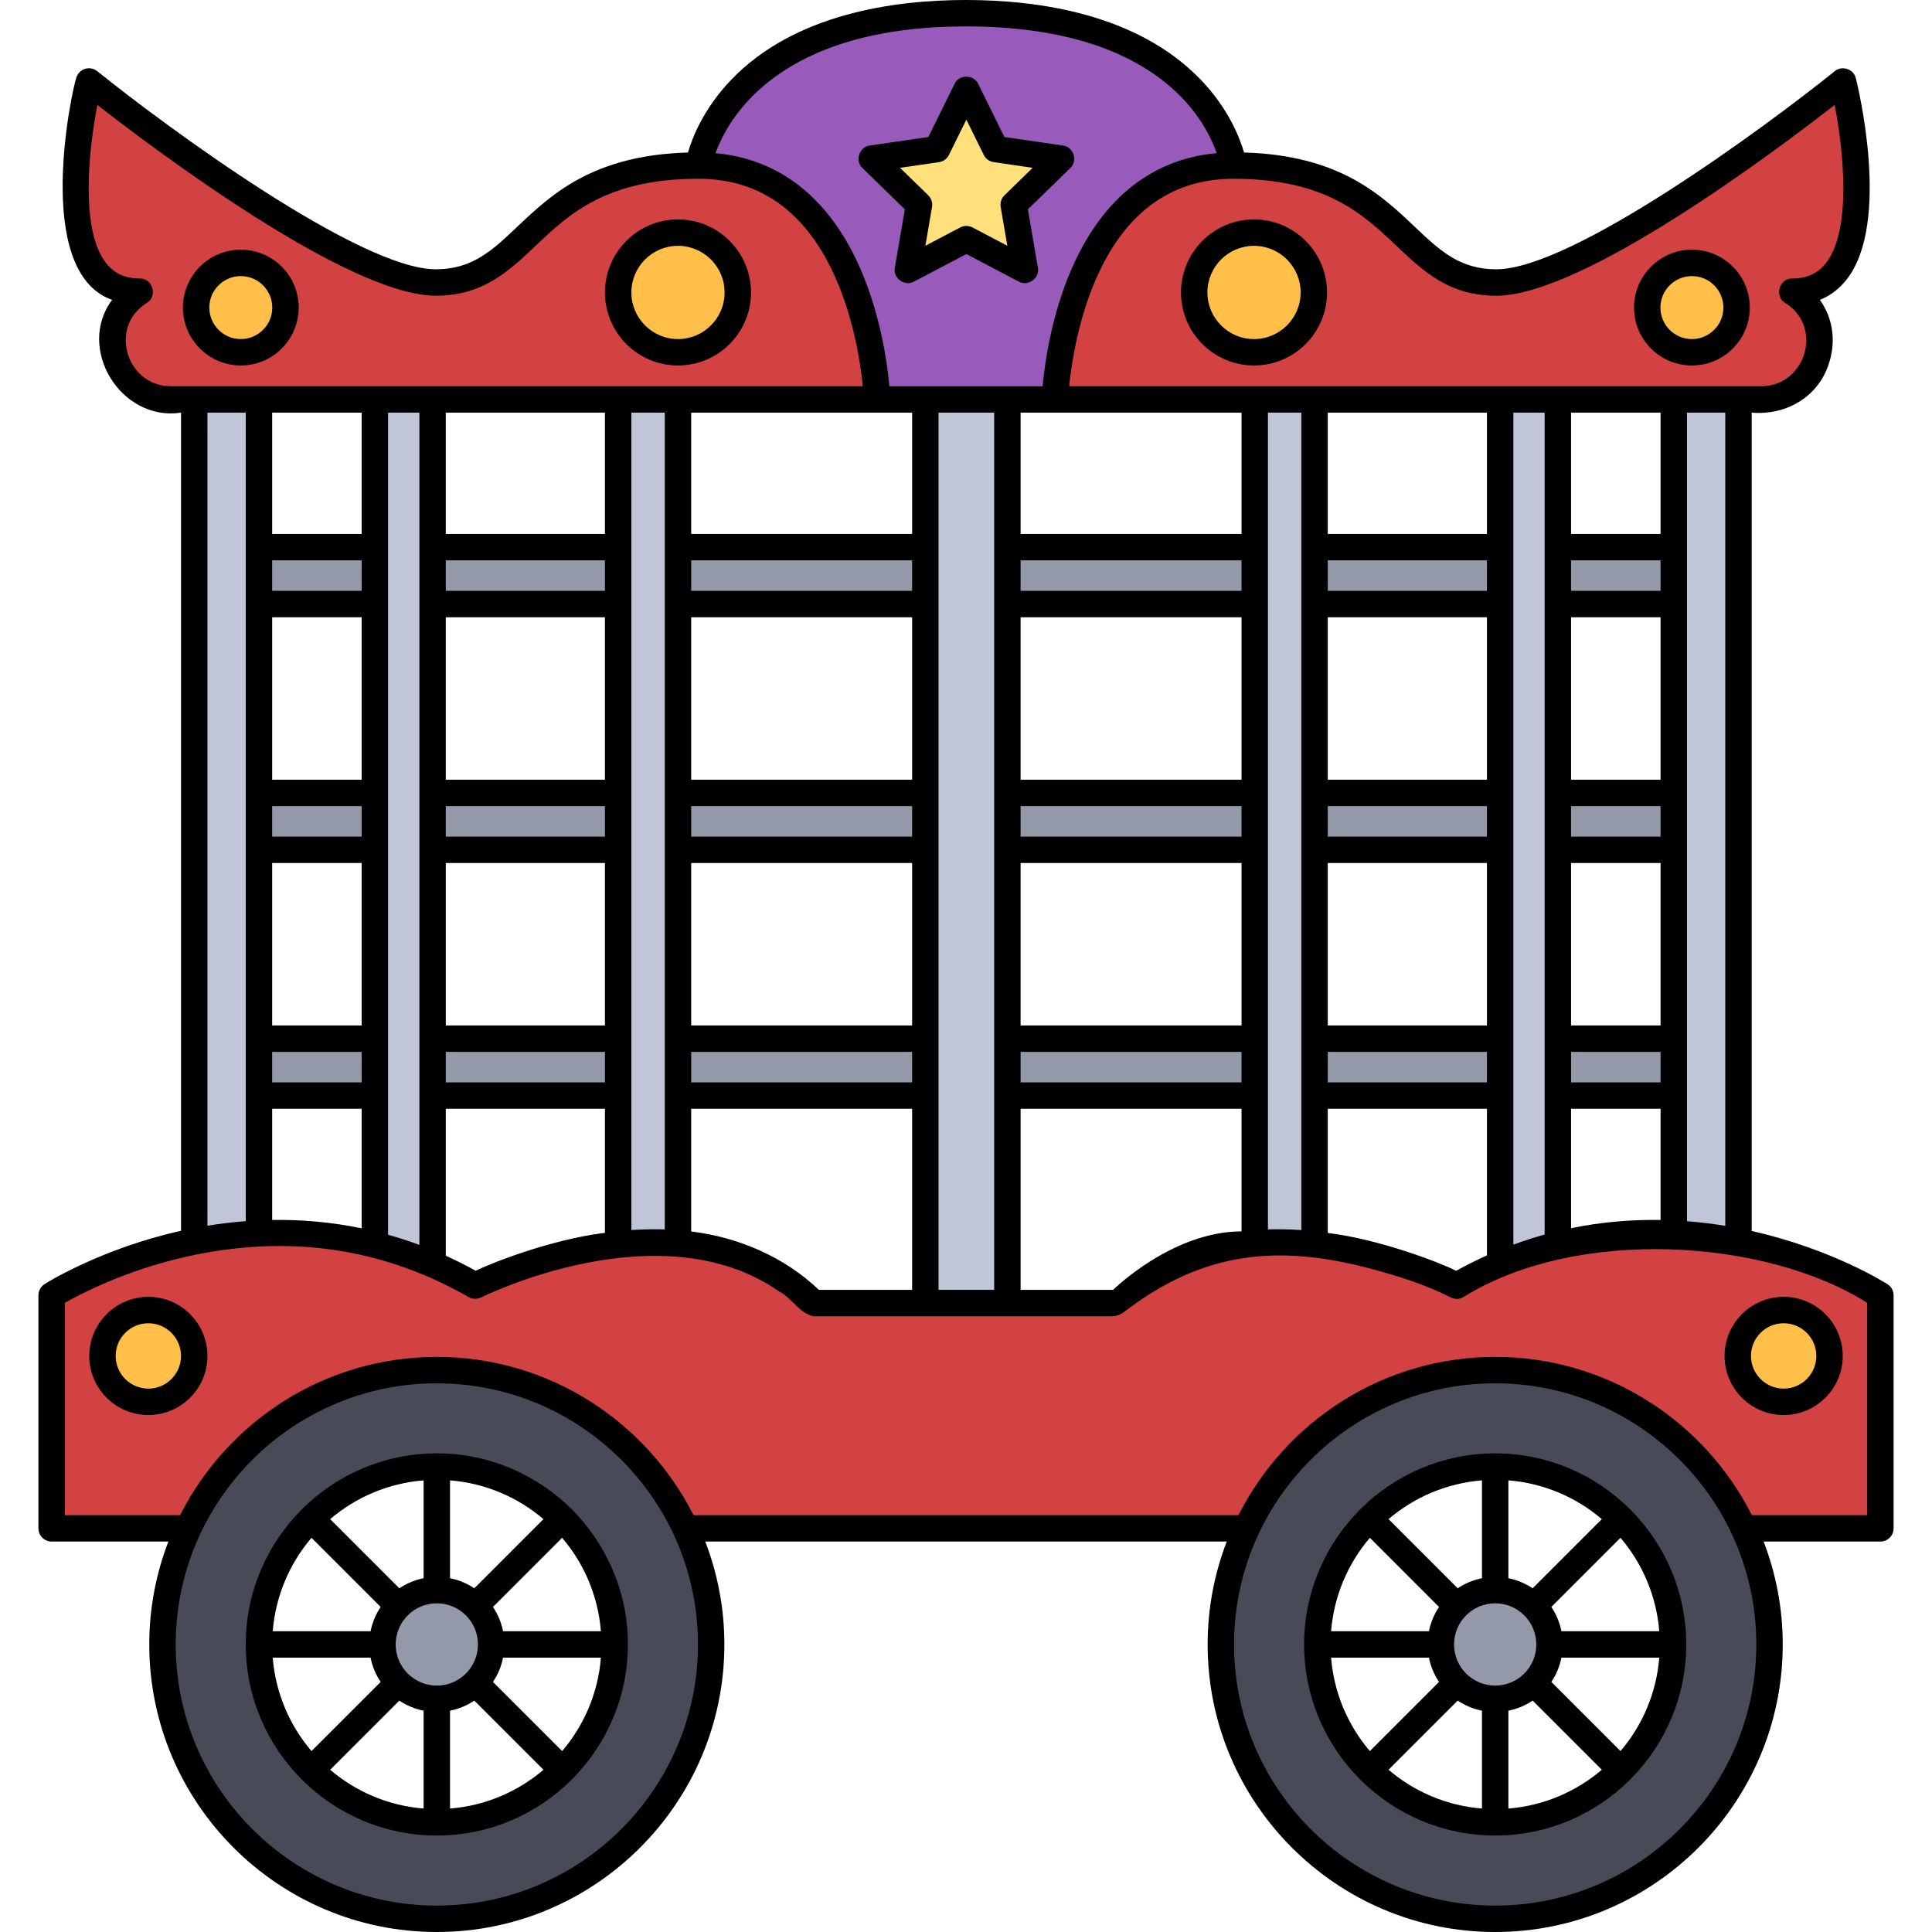 <svg id="Capa_1" enable-background="new 0 0 512 512" height="512" viewBox="0 0 512 512" width="512" xmlns="http://www.w3.org/2000/svg"><g><g><path d="m457.22 105.36c-3.474.967-14.35-2.503-14.149 4v214.27c.623 6.219 9.325 3.61 13.496 5.177 2.348.44 4.714-1.543 4.654-3.947v-215.5c-.001-2.209-1.792-4-4.001-4z" fill="#c0c5d7"/><path d="m409.35 105.36c-3.399.715-12.446-2.048-12.299 4.001 1.641 3.26-3.181 221.869 1.703 223.749 3.7 2.074 7.911-1.671 11.665-2.085 1.732-.482 2.931-2.058 2.931-3.855v-217.81c0-2.209-1.791-4-4-4z" fill="#c0c5d7"/><path d="m344.87 105.36c-3.422.793-13.013-2.194-12.85 4v216.439c-.043 2.143 1.853 4.047 4 4 4.008-.67 12.327 2.535 12.851-3.82-.021-70.22-.01-146.482 0-216.619.042-2.141-1.852-4.049-4.001-4z" fill="#c0c5d7"/><path d="m263.47 105.36h-14.75c-2.209 0-4 1.791-4 4v232.47c0 2.209 1.791 4 4 4h14.75c2.209 0 4-1.791 4-4v-232.47c0-2.209-1.791-4-4-4z" fill="#c0c5d7"/><path d="m176.17 105.36c-3.423.842-13.011-2.229-12.849 4.001 1.217 2.9-2.355 217.544 1.255 219.516 2.366 2.098 6.375.529 8.946.886 2.891.39 6.681-.318 6.647-3.953v-216.45c.001-2.209-1.79-4-3.999-4z" fill="#c0c5d7"/><path d="m111.14 105.36c-3.395.716-12.448-2.048-12.299 4.001 0-.001 0 217.86 0 217.86 0 1.792 1.192 3.366 2.918 3.851 4.31.893 12.461 6.195 13.382-1.161v-220.55c-.001-2.21-1.792-4.001-4.001-4.001z" fill="#c0c5d7"/><path d="m65.12 105.36c-3.48.967-14.346-2.503-14.15 4v215.47c-.046 2.143 1.86 4.049 4 4 4.463-1.497 13.385 1.064 14.151-5.209 0-.001 0-214.261 0-214.261-.001-2.209-1.792-4-4.001-4z" fill="#c0c5d7"/><path d="m256 3c-47.559-2.701-80.284 33.991-66.744 41.575 26.274-.171 41.845 36.307 42.459 58.152.191 2.058 1.917 3.633 3.985 3.633h40.6c2.067 0 3.794-1.575 3.983-3.634.602-21.901 16.237-58.342 42.507-58.16 13.54-7.616-18.749-44.253-66.79-41.566zm13.607 49.616c-2.986 1.965 1.436 15.302 1.328 17.997-17.633-9.271-12.087-9.245-29.682 0 3.375-19.643 5.048-14.355-9.177-28.24 19.717-2.855 15.213.383 24.018-17.438 8.813 17.872 4.353 14.574 24.018 17.438z" fill="#985bbc"/><path d="m396.24 362.59c-96.209 1.726-96.203 144.699.003 146.41 96.202-1.725 96.178-144.698-.003-146.41zm33.155 105.958c-44.718 42.663-108.483-20.661-66.147-65.69 44.705-42.224 108.088 20.734 66.147 65.69z" fill="#494a57"/><path d="m115.76 362.59c-96.196 1.726-96.19 144.699.003 146.41 96.215-1.725 96.19-144.699-.003-146.41zm0 119.84c-61.313-1.112-61.259-92.178.006-93.27l.067-4v4c61.392 1.665 61.422 91.66-.073 93.27z" fill="#494a57"/><path d="m243.013 54.434c.037 2.945-3.709 11.927-.136 13.931 2.976 2.79 10.449-3.558 13.218-4.42 2.814.873 10.21 7.202 13.218 4.42 3.571-1.969-.167-11.033-.135-13.931 1.698-2.404 10.013-7.479 8.297-11.199-.766-4.006-10.551-3.258-13.297-4.186-1.762-2.36-4.02-11.833-8.089-11.349-4.048-.507-6.347 9.021-8.076 11.348-2.787.947-12.501.167-13.298 4.186-1.734 3.691 6.621 8.835 8.298 11.2z" fill="#ffe07a"/><path d="m496.963 341.892c-27.775-18.259-82.316-20.318-110.938-1.757-30.993-14.264-63.297-17.426-91.365 4.696 0-.001-78.574-.001-78.574-.001-.88-.312-1.909-1.32-2.993-2.382-21.146-22.836-73.225-10.891-87.128-2.305-30.791-20.546-83.679-15.688-110.772 1.658-4.715-.705-.772 57.942-2.016 59.729.002 2.21 1.793 4.001 4.002 4.001h30.551c1.509 0 2.889-.849 3.569-2.194 12.4-24.516 37.101-39.746 64.46-39.746s52.06 15.229 64.461 39.746c.681 1.346 2.061 2.194 3.569 2.194h144.42c1.509 0 2.889-.849 3.569-2.194 12.401-24.516 37.102-39.746 64.461-39.746s52.06 15.229 64.46 39.746c.681 1.346 2.061 2.194 3.569 2.194h30.551c2.209 0 4-1.791 4-4-.862-1.553 2.059-60.627-1.856-59.639zm-457.653 29.108c-15.244-.081-15.243-23.241.001-23.32 15.244.081 15.242 23.241-.001 23.32zm433.38 0c-15.245-.081-15.244-23.241.001-23.32 15.244.081 15.242 23.241-.001 23.32z" fill="#d34242"/><path d="m280.373 105.043c1.974 3.766 183.32.053 186.273 1.32 16.005-.863 21.656-18.519 9.817-28.62 21.894-2.276 15.803-38.361 13.665-50.69-.48-2.852-4.141-4.251-6.388-2.396-41.477 28.157-82.154 69.409-110.945 37.557-18.758-22.888-72.957-31.014-86.926 12.308-4.045 12.58-8.027 23.071-5.496 30.521zm167.997-34.873c14.844.078 14.833 22.613-.001 22.69-14.821-.079-14.829-22.614.001-22.69zm-116.04-8.02c20.074.106 20.063 30.606-.001 30.71-20.078-.107-20.085-30.607.001-30.71z" fill="#d34242"/><path d="m35.54 77.743c-11.881 10.094-6.155 27.757 9.819 28.618h183.301c2.29.048 4.268-2.115 3.979-4.401-1.067-24.568-18.24-61.107-47.561-58.578-43.129-.913-40.361 27.928-69.597 30.991-17.31-.003-56.406-25.684-87.221-49.717-2.225-1.844-5.931-.466-6.388 2.396-2.149 12.325-8.222 48.421 13.668 50.691zm144.13-15.593c20.088.106 20.077 30.606-.001 30.71-20.064-.107-20.071-30.607.001-30.71zm-115.85 8.02c14.831.078 14.82 22.613-.001 22.69-14.834-.079-14.843-22.614.001-22.69z" fill="#d34242"/><path d="m472.69 346.68c-16.553.088-16.551 25.234.001 25.32 16.551-.087 16.55-25.234-.001-25.32z" fill="#ffbf48"/><path d="m448.37 69.17c-16.139.085-16.128 24.607.001 24.69 16.141-.086 16.149-24.607-.001-24.69z" fill="#ffbf48"/><path d="m315.97 77.5c.113 21.385 32.6 21.393 32.71-.001-.113-21.381-32.6-21.369-32.71.001z" fill="#ffbf48"/><path d="m163.32 77.5c.113 21.395 32.6 21.383 32.71-.001-.113-21.371-32.6-21.38-32.71.001z" fill="#ffbf48"/><path d="m63.82 69.17c-16.153.085-16.142 24.607.001 24.69 16.129-.086 16.137-24.607-.001-24.69z" fill="#ffbf48"/><path d="m39.31 346.68c-16.552.088-16.55 25.235.001 25.32 16.551-.088 16.55-25.234-.001-25.32z" fill="#ffbf48"/><g fill="#9499a9"><path d="m440.07 274.76h-23.72c-2.209 0-4 1.791-4 4 .415 3.385-1.794 12.222 4 12.08h23.721c5.767.147 3.621-8.703 4-12.08-.001-2.209-1.792-4-4.001-4z"/><path d="m440.07 209.63h-23.72c-2.209 0-4 1.791-4 4 .415 3.385-1.794 12.222 4 12.08h23.721c5.767.147 3.621-8.703 4-12.081-.001-2.208-1.792-3.999-4.001-3.999z"/><path d="m440.07 144.5h-23.72c-2.209 0-4 1.791-4 4 .415 3.385-1.794 12.222 4 12.08h23.721c5.767.147 3.621-8.703 4-12.08-.001-2.209-1.792-4-4.001-4z"/><path d="m396.24 420.89c-19.49.104-19.497 29.71.001 29.81 19.484-.102 19.474-29.709-.001-29.81z"/><path d="m398.05 286.84c-.436-3.385 1.809-12.222-4-12.08h-42.18c-5.766-.147-3.622 8.703-4 12.08 0 2.209 1.791 4 4 4h42.18c2.209 0 4-1.791 4-4z"/><path d="m351.87 225.71h42.18c5.766.147 3.622-8.703 4-12.081 0-2.209-1.791-4-4-4h-42.18c-2.209 0-4 1.791-4 4 .436 3.386-1.808 12.223 4 12.081z"/><path d="m351.87 160.58h42.18c5.766.147 3.622-8.703 4-12.08 0-2.209-1.791-4-4-4h-42.18c-2.209 0-4 1.791-4 4 .436 3.385-1.808 12.222 4 12.08z"/><path d="m329.02 274.76h-58.55c-5.764-.147-3.623 8.703-4 12.08 0 2.209 1.791 4 4 4h58.55c5.764.147 3.623-8.703 4-12.08 0-2.209-1.792-4-4-4z"/><path d="m329.02 209.63h-58.55c-5.764-.147-3.623 8.703-4 12.08 0 2.209 1.791 4 4 4h58.55c5.764.147 3.623-8.703 4-12.081 0-2.208-1.792-3.999-4-3.999z"/><path d="m329.02 144.5h-58.55c-5.764-.147-3.623 8.703-4 12.08 0 2.209 1.791 4 4 4h58.55c5.764.147 3.623-8.703 4-12.08 0-2.209-1.792-4-4-4z"/><path d="m241.72 274.76h-58.55c-5.765-.147-3.623 8.703-4 12.08 0 2.209 1.791 4 4 4h58.55c5.765.147 3.623-8.703 4-12.08 0-2.209-1.791-4-4-4z"/><path d="m241.72 209.63h-58.55c-5.765-.147-3.623 8.703-4 12.08 0 2.209 1.791 4 4 4h58.55c5.765.147 3.623-8.703 4-12.081 0-2.208-1.791-3.999-4-3.999z"/><path d="m241.72 144.5h-58.55c-5.765-.147-3.623 8.703-4 12.08 0 2.209 1.791 4 4 4h58.55c5.765.147 3.623-8.703 4-12.08 0-2.209-1.791-4-4-4z"/><path d="m160.32 274.76h-42.18c-5.766-.147-3.622 8.703-4 12.08 0 2.209 1.791 4 4 4h42.181c2.209 0 4-1.791 4-4-.436-3.386 1.808-12.222-4.001-12.08z"/><path d="m160.32 209.63h-42.18c-5.766-.147-3.622 8.703-4 12.08 0 2.209 1.791 4 4 4h42.181c2.209 0 4-1.791 4-4-.436-3.386 1.808-12.222-4.001-12.08z"/><path d="m160.32 144.5h-42.18c-5.766-.147-3.622 8.703-4 12.08 0 2.209 1.791 4 4 4h42.181c2.209 0 4-1.791 4-4-.436-3.385 1.808-12.222-4.001-12.08z"/><path d="m115.76 420.89c-19.476.103-19.483 29.71.001 29.81 19.498-.103 19.488-29.709-.001-29.81z"/><path d="m95.84 274.76h-23.72c-2.209 0-4 1.791-4 4 .415 3.385-1.794 12.222 4 12.08h23.72c5.767.147 3.621-8.703 4-12.08 0-2.209-1.791-4-4-4z"/><path d="m95.84 209.63h-23.72c-2.209 0-4 1.791-4 4 .415 3.385-1.794 12.222 4 12.08h23.72c5.767.147 3.621-8.703 4-12.081 0-2.208-1.791-3.999-4-3.999z"/><path d="m95.84 144.5h-23.72c-2.209 0-4 1.791-4 4 .415 3.385-1.794 12.222 4 12.08h23.72c5.767.147 3.621-8.703 4-12.08 0-2.209-1.791-4-4-4z"/></g></g><g><path d="m151.568 399.99c-9.245-9.117-21.816-14.849-35.806-14.832-27.911 0-50.638 22.726-50.638 50.638 0 27.911 22.726 50.638 50.638 50.638 27.911 0 50.638-22.726 50.638-50.638.018-13.99-5.714-26.561-14.832-35.806zm-2.595 64.068-18.327-18.328c1.283-1.917 2.205-4.094 2.671-6.434h25.931c-.751 9.405-4.491 17.976-10.275 24.762zm-76.695-24.762h25.93c.466 2.34 1.387 4.517 2.671 6.434l-18.327 18.327c-5.783-6.786-9.524-15.356-10.274-24.761zm10.274-31.76 18.327 18.327c-1.283 1.917-2.205 4.093-2.671 6.433h-25.93c.75-9.404 4.491-17.974 10.274-24.76zm33.211 39.163c-6.012 0-10.903-4.891-10.903-10.903s4.892-10.903 10.903-10.903c6.012 0 10.902 4.891 10.902 10.903s-4.891 10.903-10.902 10.903zm9.934-25.785c-1.917-1.284-4.094-2.206-6.434-2.672v-25.931c9.405.751 17.975 4.491 24.761 10.275zm-13.434-2.672c-2.34.466-4.517 1.388-6.434 2.671l-18.327-18.327c6.786-5.784 15.356-9.524 24.761-10.275zm-6.434 32.438c1.917 1.283 4.093 2.205 6.434 2.671v25.931c-9.405-.751-17.975-4.491-24.761-10.275zm13.434 2.671c2.34-.466 4.517-1.388 6.434-2.671l18.327 18.328c-6.786 5.784-15.356 9.524-24.761 10.275zm14.053-21.055c-.466-2.34-1.387-4.517-2.671-6.433l18.328-18.328c5.784 6.786 9.524 15.356 10.275 24.761z"/><path d="m39.313 343.677c-8.636 0-15.662 7.026-15.662 15.662s7.026 15.662 15.662 15.662 15.661-7.026 15.661-15.662-7.026-15.662-15.661-15.662zm0 24.323c-4.776 0-8.662-3.886-8.662-8.662s3.886-8.662 8.662-8.662c4.775 0 8.661 3.886 8.661 8.662s-3.886 8.662-8.661 8.662z"/><path d="m432.044 399.991c-.074-.074-.159-.128-.237-.194-9.152-9.043-21.717-14.638-35.569-14.638-13.853 0-26.419 5.596-35.571 14.64-.077.065-.161.119-.234.192s-.126.156-.191.234c-9.045 9.152-14.641 21.719-14.641 35.572 0 13.852 5.595 26.418 14.638 35.569.066.079.12.164.194.237.074.074.158.128.237.193 9.152 9.043 21.717 14.638 35.569 14.638 13.85 0 26.415-5.594 35.566-14.635.08-.067.166-.122.241-.197s.13-.161.197-.241c9.04-9.151 14.634-21.715 14.634-35.565 0-13.851-5.595-26.416-14.637-35.568-.068-.078-.122-.163-.196-.237zm-2.596 64.066-18.327-18.327c1.284-1.917 2.205-4.094 2.671-6.434h25.93c-.75 9.405-4.491 17.975-10.274 24.761zm-76.696-24.761h25.931c.466 2.34 1.388 4.517 2.671 6.434l-18.327 18.328c-5.784-6.786-9.524-15.357-10.275-24.762zm10.275-31.761 18.328 18.328c-1.283 1.917-2.205 4.093-2.671 6.433h-25.931c.75-9.404 4.49-17.974 10.274-24.761zm33.21 39.164c-6.012 0-10.902-4.891-10.902-10.903s4.891-10.903 10.902-10.903c6.012 0 10.903 4.891 10.903 10.903.001 6.012-4.891 10.903-10.903 10.903zm9.934-25.786c-1.917-1.284-4.094-2.205-6.434-2.671v-25.931c9.405.751 17.975 4.491 24.761 10.275zm-13.434-2.671c-2.34.466-4.517 1.388-6.434 2.672l-18.327-18.327c6.786-5.784 15.357-9.524 24.761-10.275zm-6.433 32.437c1.917 1.284 4.093 2.206 6.434 2.671v25.931c-9.404-.751-17.975-4.491-24.761-10.275zm13.433 2.672c2.34-.466 4.517-1.388 6.434-2.671l18.327 18.327c-6.786 5.784-15.356 9.524-24.761 10.275zm14.055-21.055c-.466-2.34-1.387-4.517-2.671-6.433l18.327-18.327c5.783 6.786 9.523 15.356 10.274 24.76z"/><path d="m500.214 340.332c-.584-.375-14.545-9.243-35.826-14.072-.056-.013-.115-.025-.172-.038v-216.866c9.393.773 18.064-4.403 20.664-13.681 1.699-5.799.675-11.633-2.588-16.202 2.785-1.12 5.17-2.944 7.131-5.462 11.833-15.193 2.783-51.729 2.392-53.278-.536-2.416-3.708-3.476-5.59-1.868-18.118 14.603-69.551 52.501-89.704 52.501-9.71 0-14.979-4.993-21.649-11.314-8.93-8.463-19.972-18.92-45.183-19.635-1.173-4.029-4.164-11.604-11.345-19.144-16.745-17.582-43.146-21.273-62.344-21.273s-45.599 3.691-62.346 21.274c-7.181 7.54-10.172 15.115-11.345 19.144-25.21.715-36.253 11.172-45.183 19.635-6.67 6.321-11.938 11.314-21.648 11.314-20.153 0-71.586-37.898-89.704-52.501-.929-.747-2.175-.973-3.306-.594-1.131.378-1.992 1.306-2.284 2.462-.793 1.897-11.911 51.134 9.522 58.739-9.58 12.834 2.275 32.282 18.267 29.884v216.825c-20.916 4.6-35.828 13.856-36.188 14.151-1.003.644-1.608 1.753-1.608 2.945v61.749c0 1.933 1.567 3.5 3.5 3.5h30.945c-3.26 8.473-5.064 17.663-5.064 27.27 0 42.019 34.185 76.204 76.204 76.204s76.203-34.185 76.203-76.204c0-9.608-1.805-18.797-5.064-27.27h138.197c-3.259 8.473-5.064 17.663-5.064 27.27 0 42.019 34.185 76.204 76.203 76.204 42.02 0 76.204-34.185 76.204-76.204 0-9.608-1.805-18.797-5.064-27.27h30.945c1.933 0 3.5-1.567 3.5-3.5v-61.749c0-1.192-.605-2.301-1.608-2.946zm-42.998-15.471c-3.199-.527-6.593-.951-10.15-1.226v-214.279h10.15zm-56.162 4.981v-220.486h8.294v217.814c-2.74.759-5.506 1.646-8.294 2.672zm-15.133 6.924c-3.967-1.984-19.886-8.286-34.049-10.023v-32.904h42.182v38.856c-2.701 1.216-5.414 2.566-8.133 4.071zm-90.939 5.065h-24.515v-47.991h58.549v32.494c-18.388-.001-34.034 15.497-34.034 15.497zm-46.26 0v-232.475h14.746v232.474h-14.746zm-31.704 0c-9.185-8.752-21.308-13.955-33.844-15.476v-32.515h58.548v47.991zm-98.881-9.048v-38.944h42.182v32.876c-14.13 1.697-30.261 8.052-34.239 10.05-2.657-1.469-5.306-2.788-7.943-3.982zm-46.012-9.481v-29.463h23.717v31.677c-8.317-1.72-16.296-2.323-23.717-2.214zm23.717-213.946v32.144h-23.717v-32.144zm0 104.272v8.083h-23.717v-8.083zm-23.717-7v-43.044h23.717v43.044zm23.717 22.083v43.044h-23.717v-43.044zm0-72.128h-23.717v-8.083h23.717zm-23.717 122.173h23.717v8.083h-23.717zm30.717-169.4h8.295v220.555c-2.788-1.032-5.555-1.924-8.295-2.688zm57.476 0v32.144h-42.182v-32.144zm15.856 0v216.451c-2.949-.103-5.903-.016-8.855.161v-216.612zm56.259 0h9.289v32.144h-58.548v-32.144zm-49.259 97.272v-43.044h58.548v43.044zm58.548 7v8.083h-58.548v-8.083zm-58.548 15.083h58.548v43.044h-58.548zm58.548-72.128h-58.548v-8.083h58.548zm-58.548 122.173h58.548v8.083h-58.548zm-22.856-57.045h-42.182v-8.083h42.182zm0-15.083h-42.182v-43.044h42.182zm-42.181 22.083h42.182v43.044h-42.182zm42.181-72.128h-42.182v-8.083h42.182zm-42.181 122.173h42.182v8.083h-42.182zm161.43-169.4h49.449v32.144h-58.549v-32.144zm65.305 0c-.012 70.103-.02 146.414 0 216.621-2.952-.179-5.907-.267-8.855-.181v-216.44zm49.182 0v32.144h-42.182v-32.144zm-42.182 97.272v-43.044h42.182v43.044zm42.182 7v8.083h-42.182v-8.083zm-42.182 15.083h42.182v43.044h-42.182zm42.182-72.128h-42.182v-8.083h42.182zm-42.182 122.173h42.182v8.083h-42.182zm-22.855-57.045h-58.549v-8.083h58.549zm0-15.083h-58.549v-43.044h58.549zm-58.549 22.083h58.549v43.044h-58.549zm58.549-72.128h-58.549v-8.083h58.549zm-58.549 122.173h58.549v8.083h-58.549zm169.597-169.4v32.144h-23.718v-32.144zm-23.717 97.272v-43.044h23.718v43.044zm23.717 7v8.083h-23.718v-8.083zm-23.717 15.083h23.718v43.044h-23.718zm23.717-72.128h-23.718v-8.083h23.718zm-23.717 122.173h23.718v8.083h-23.718zm0 15.083h23.718v29.467c-7.418-.122-15.398.469-23.718 2.173zm-19.826-215.473c23.043 0 74.225-38.507 89.682-50.561 2.32 12.013 4.576 33.078-2.305 41.908-2.146 2.753-5.073 4.091-8.95 4.091-3.467-.108-4.813 4.851-1.775 6.519 5.531 3.544 6.204 9.239 4.989 13.386-1.168 3.989-4.887 8.648-11.52 8.648h-183.3c.537-5.37 2.06-15.935 6.24-26.348 7.625-18.997 20.186-28.63 37.333-28.633h.003.006c24.395.001 34.35 9.434 43.134 17.758 7.18 6.804 13.963 13.232 26.463 13.232zm-140.522-71.366c49.81 0 63.112 24.027 66.433 33.583-17.839 1.607-31.411 12.923-39.413 32.986-4.664 11.693-6.214 23.242-6.717 28.787h-40.604c-.503-5.545-2.053-17.095-6.717-28.787-7.995-20.044-21.548-31.358-39.363-32.982 3.436-9.512 17.016-33.587 66.381-33.587zm-222.162 86.708c-1.215-4.147-.542-9.841 4.983-13.382 3.045-1.663 1.7-6.631-1.77-6.522-3.877 0-6.805-1.338-8.95-4.091-6.881-8.83-4.625-29.894-2.305-41.908 15.457 12.054 66.639 50.561 89.682 50.561 12.5 0 19.282-6.428 26.463-13.232 8.784-8.324 18.739-17.758 43.136-17.758 17.15 0 29.714 9.633 37.34 28.633 4.18 10.413 5.703 20.979 6.24 26.348h-183.3c-6.632-.001-10.351-4.66-11.519-8.649zm21.136 15.648h10.151v214.263c-3.556.269-6.951.687-10.151 1.209zm60.789 395.644c-38.159 0-69.204-31.044-69.204-69.204s31.045-69.204 69.204-69.204 69.203 31.044 69.203 69.204-31.044 69.204-69.203 69.204zm280.474 0c-38.159 0-69.203-31.044-69.203-69.204s31.044-69.204 69.203-69.204 69.204 31.044 69.204 69.204-31.044 69.204-69.204 69.204zm98.585-103.474h-30.554c-12.568-24.848-38.334-41.933-68.031-41.933-29.696 0-55.461 17.085-68.03 41.933h-144.415c-12.568-24.848-38.333-41.933-68.03-41.933s-55.462 17.085-68.031 41.933h-30.553v-56.258c4.161-2.374 16.077-8.607 32.229-12.236 26.671-5.97 51.705-2.501 74.796 10.713 1.031.606 2.266.552 3.33.086.504-.255 47.461-23.586 78.996-1.549 3.322 1.691 5.392 5.836 9.067 6.548h79.069c1.129 0 2.221-.387 3.117-1.075 20.647-15.856 40.354-18.313 65.961-11.412 7.072 1.913 14.121 4.146 20.667 7.457 1.076.544 2.365.581 3.39-.056 30.297-18.818 80.292-15.425 107.024 1.523v56.259z"/><path d="m457.026 359.338c0 8.636 7.025 15.662 15.661 15.662s15.662-7.026 15.662-15.662-7.026-15.662-15.662-15.662-15.661 7.027-15.661 15.662zm15.662-8.661c4.776 0 8.662 3.886 8.662 8.662s-3.886 8.662-8.662 8.662c-4.775 0-8.661-3.886-8.661-8.662-.001-4.776 3.885-8.662 8.661-8.662z"/><path d="m239.787 55.481-2.65 15.457c-.567 2.757 2.634 5.08 5.078 3.689l13.88-7.298 13.881 7.298c2.442 1.389 5.646-.933 5.078-3.69l-2.65-15.457 11.23-10.946c2.078-1.897.855-5.657-1.94-5.97l-15.52-2.256-6.94-14.063c-1.163-2.563-5.115-2.562-6.277 0l-6.939 14.063-15.52 2.256c-2.796.313-4.018 4.073-1.941 5.97zm9.057-12.509c1.141-.166 2.126-.882 2.636-1.915l4.615-9.353 4.616 9.353c.51 1.033 1.495 1.749 2.636 1.915l10.322 1.5-7.47 7.28c-.824.804-1.201 1.962-1.006 3.098l1.763 10.281-9.232-4.854c-1.02-.536-2.238-.536-3.258 0l-9.231 4.854 1.763-10.28c.195-1.136-.182-2.294-1.006-3.098l-7.47-7.28z"/><path d="m179.674 96.857c10.672 0 19.355-8.683 19.355-19.355s-8.683-19.355-19.355-19.355c-10.673 0-19.355 8.683-19.355 19.355-.001 10.672 8.682 19.355 19.355 19.355zm0-31.71c6.813 0 12.355 5.542 12.355 12.355s-5.542 12.355-12.355 12.355-12.355-5.542-12.355-12.355 5.542-12.355 12.355-12.355z"/><path d="m312.972 77.502c0 10.672 8.683 19.355 19.354 19.355 10.673 0 19.355-8.683 19.355-19.355s-8.683-19.355-19.355-19.355-19.354 8.683-19.354 19.355zm31.71 0c0 6.813-5.543 12.355-12.355 12.355s-12.354-5.542-12.354-12.355 5.542-12.355 12.354-12.355 12.355 5.542 12.355 12.355z"/><path d="m448.374 96.857c8.461 0 15.345-6.883 15.345-15.344s-6.884-15.344-15.345-15.344-15.344 6.883-15.344 15.344 6.883 15.344 15.344 15.344zm0-23.688c4.602 0 8.345 3.743 8.345 8.344s-3.743 8.344-8.345 8.344c-4.601 0-8.344-3.743-8.344-8.344s3.743-8.344 8.344-8.344z"/><path d="m63.816 96.857c8.461 0 15.344-6.883 15.344-15.344s-6.883-15.344-15.344-15.344-15.345 6.883-15.345 15.344c.001 8.461 6.884 15.344 15.345 15.344zm0-23.688c4.601 0 8.344 3.743 8.344 8.344s-3.743 8.344-8.344 8.344c-4.602 0-8.345-3.743-8.345-8.344.001-4.601 3.744-8.344 8.345-8.344z"/></g></g></svg>